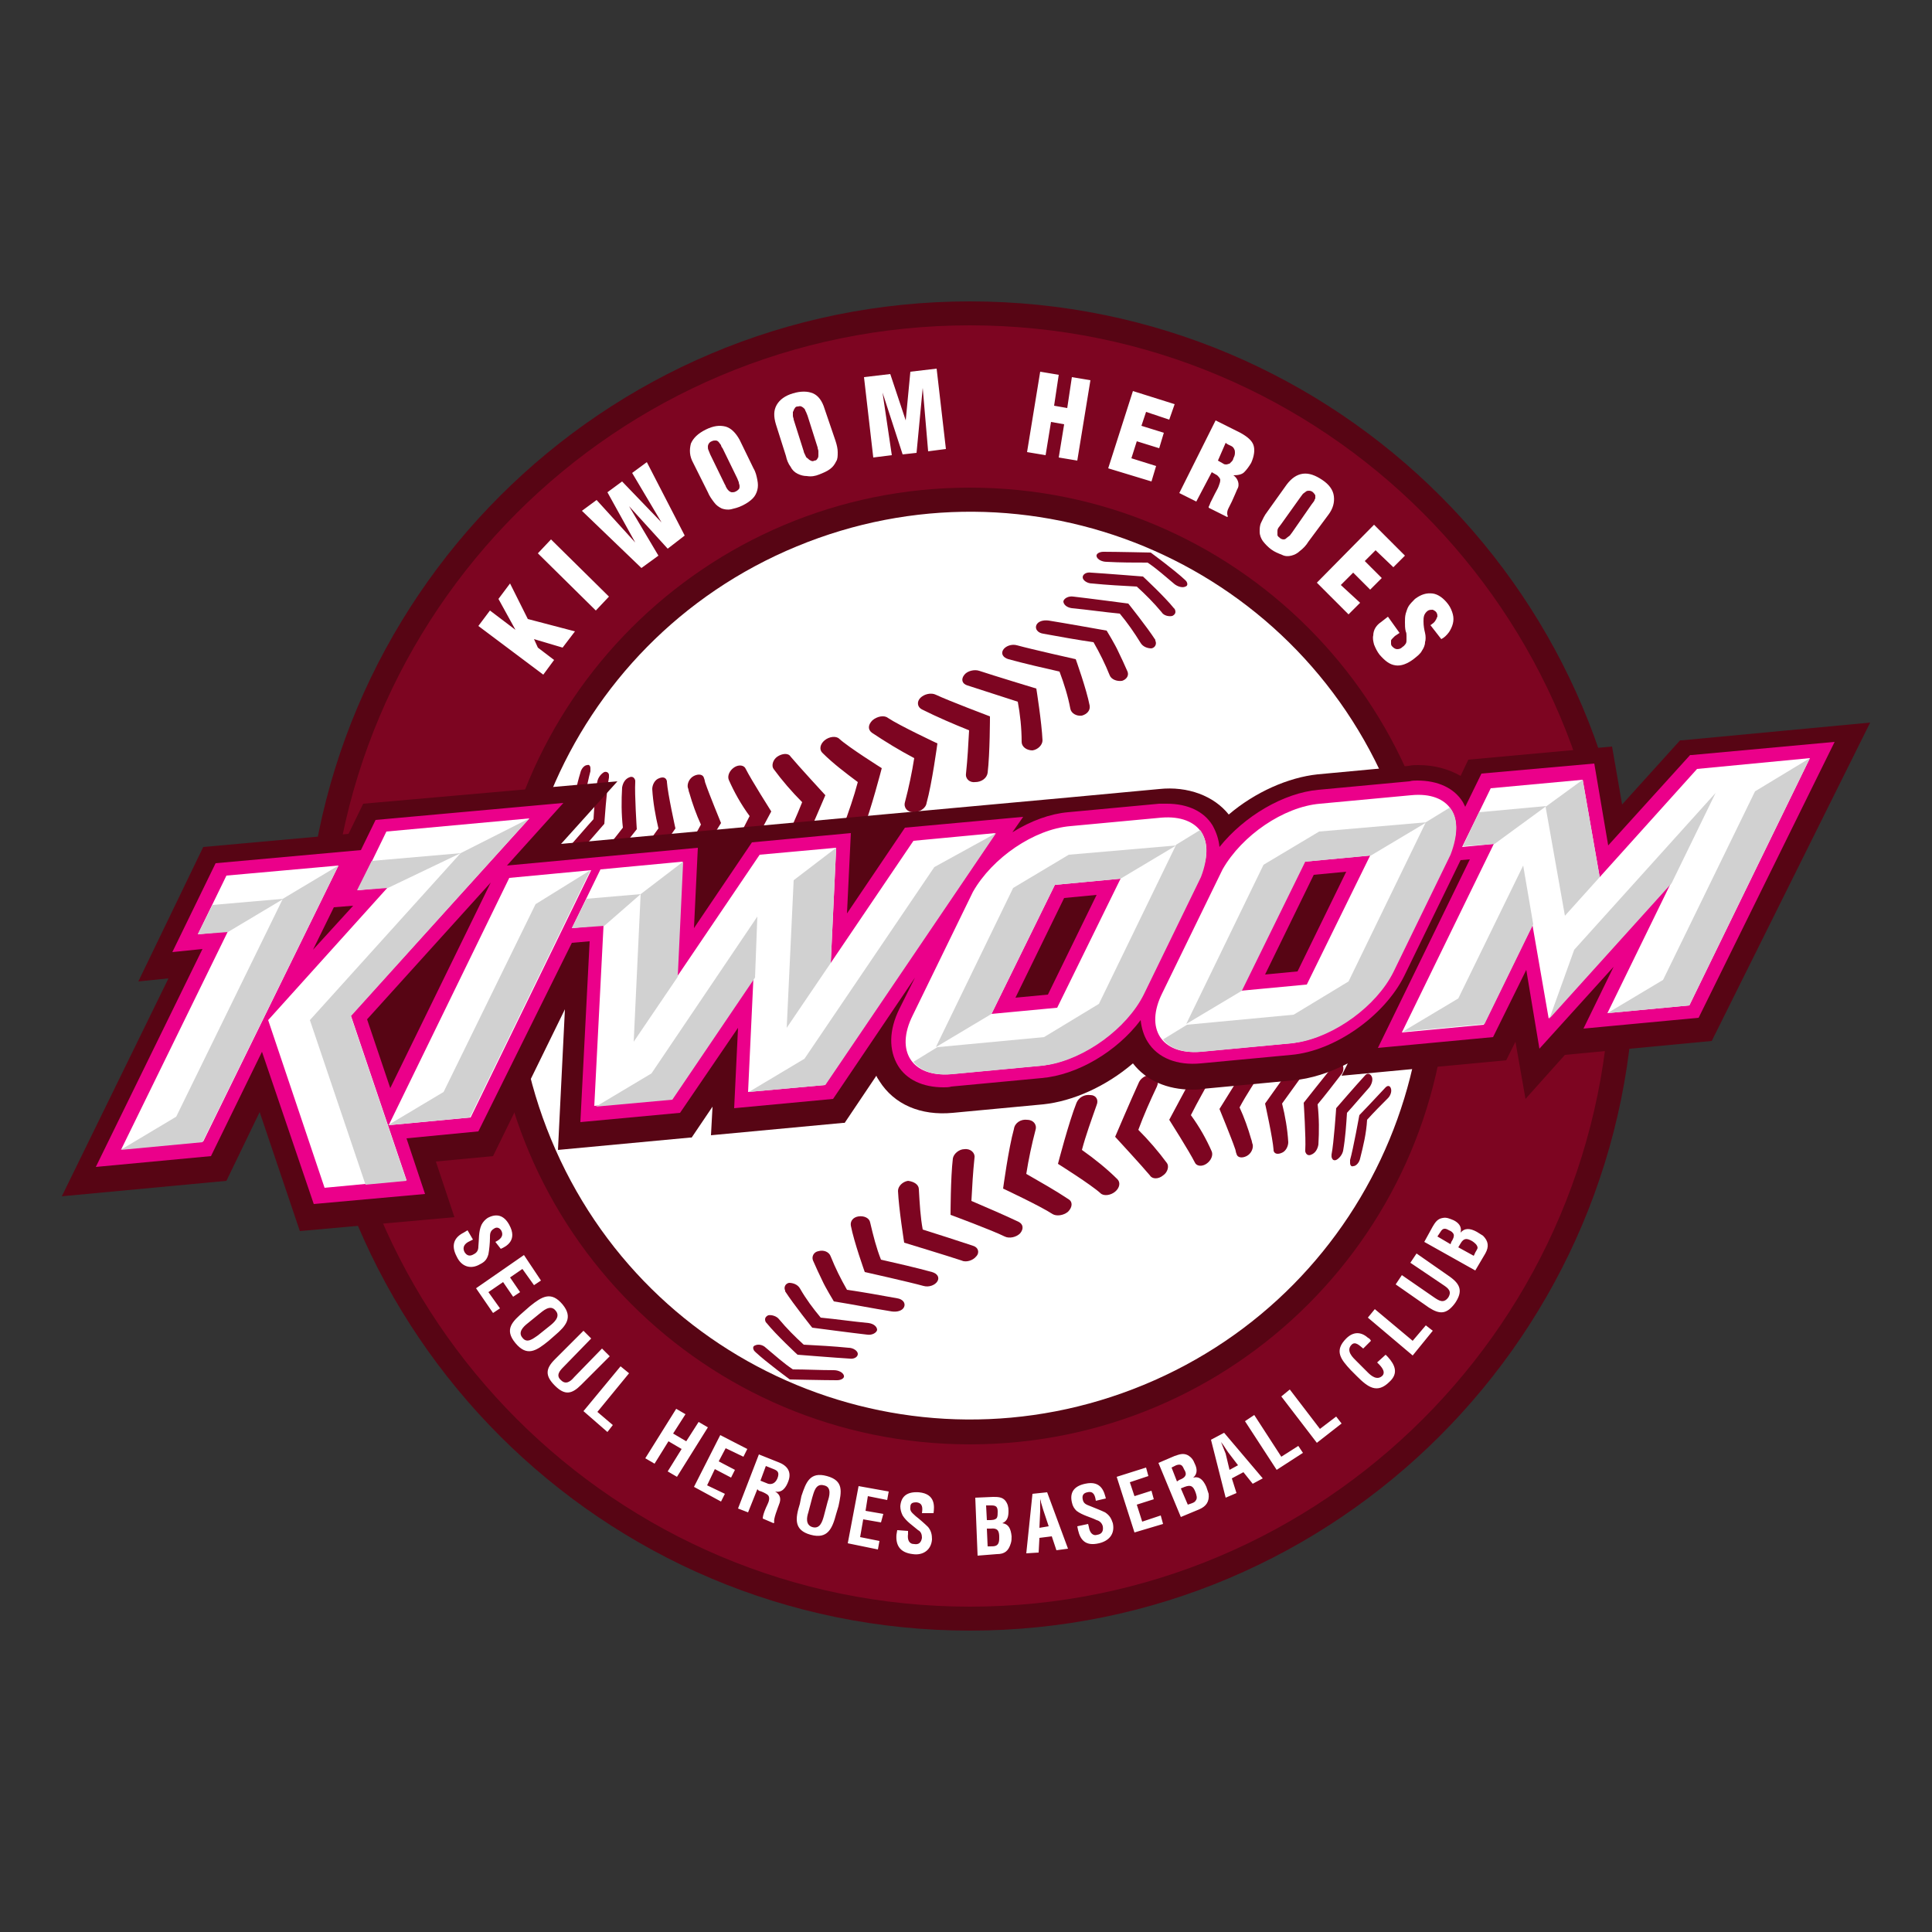 <?xml version="1.0" encoding="utf-8"?>
<!-- Generator: Adobe Illustrator 25.1.0, SVG Export Plug-In . SVG Version: 6.00 Build 0)  -->
<svg version="1.1" xmlns="http://www.w3.org/2000/svg" xmlns:xlink="http://www.w3.org/1999/xlink" x="0px" y="0px"
	 viewBox="0 0 250 250" style="enable-background:new 0 0 250 250;" xml:space="preserve">
<rect x="0" y="0" width="250" height="250" fill="#333333" stroke="none"/>
<style type="text/css">
	.st0{fill:none;}
	.st1{fill:#570514;}
	.st2{fill:#7D0521;}
	.st3{fill:#FFFFFF;}
	.st4{fill:#EB008A;}
	.st5{fill:#D1D1D1;}
</style>
<g id="Layer_1">
	<rect x="8" y="8" class="st0" width="234" height="234"/>
	<g>
		<path class="st1" d="M125.5,39c-47.5,0-86,38.5-86,86c0,47.5,38.5,86,86,86c47.5,0,86-38.5,86-86C211.6,77.5,173.1,39,125.5,39"/>
		<path class="st2" d="M125.5,207.9c-45.8,0-82.9-37.1-82.9-82.9c0-45.8,37.1-82.9,82.9-82.9c45.8,0,82.9,37.1,82.9,82.9
			C208.4,170.8,171.3,207.9,125.5,207.9"/>
		<path class="st3" d="M70.3,87.3L61.9,81l1.5-2l3.3,2.5l0,0l-2.2-4l1.5-2l2.3,4.6l6.1,1.6l-1.6,2.1l-3.7-1.1l0.5,1.1l2.1,1.6
			L70.3,87.3z M77.1,79l-7.5-7.4l1.7-1.8l7.5,7.4L77.1,79z M85.6,67.6L85.6,67.6l-3.8-6.4l1.9-1.4l4.9,9.5l-2.2,1.7l-5-5.5l0,0
			l3.8,6.4l-2.2,1.6l-7.7-7.4l1.9-1.4l5,5.5v0l-3.6-6.5l1.9-1.4L85.6,67.6z M93.5,58c-0.1-0.1-0.2-0.3-0.2-0.4
			c-0.1-0.1-0.2-0.3-0.3-0.4c-0.1-0.1-0.2-0.2-0.4-0.2c-0.2,0-0.3,0-0.5,0.1c-0.3,0.1-0.5,0.4-0.5,0.7c0,0.2,0,0.3,0.1,0.5
			c0.1,0.2,0.1,0.3,0.2,0.5l1.9,3.9c0.1,0.1,0.1,0.3,0.2,0.4c0.1,0.2,0.2,0.3,0.3,0.4c0.1,0.1,0.3,0.2,0.4,0.2c0.2,0,0.3,0,0.5-0.1
			c0.2-0.1,0.3-0.2,0.4-0.3c0.1-0.1,0.1-0.3,0.1-0.4c0-0.2-0.1-0.3-0.1-0.5c-0.1-0.2-0.1-0.3-0.2-0.5L93.5,58z M97.5,60.6
			c0.3,0.5,0.4,1,0.5,1.5c0.1,0.5,0.1,0.9,0,1.3c-0.1,0.4-0.3,0.8-0.6,1.1c-0.3,0.3-0.7,0.6-1.3,0.9s-1.1,0.4-1.5,0.5
			c-0.5,0.1-0.9,0-1.2-0.1c-0.4-0.2-0.7-0.4-1-0.8c-0.3-0.4-0.6-0.8-0.8-1.3l-1.9-3.8c-0.5-0.9-0.5-1.7-0.3-2.5
			c0.3-0.7,0.9-1.3,1.9-1.8c1-0.5,1.8-0.6,2.6-0.4c0.7,0.2,1.3,0.8,1.8,1.7L97.5,60.6z M104.5,53.8c-0.1-0.2-0.1-0.3-0.2-0.5
			c-0.1-0.1-0.1-0.3-0.2-0.4c-0.1-0.1-0.2-0.2-0.4-0.3c-0.2-0.1-0.3,0-0.5,0c-0.2,0-0.3,0.1-0.4,0.3c-0.1,0.1-0.1,0.3-0.2,0.4
			c0,0.2,0,0.3,0,0.5c0,0.2,0.1,0.3,0.1,0.5l1.3,4.1c0,0.1,0.1,0.3,0.2,0.5c0.1,0.2,0.1,0.3,0.3,0.4c0.1,0.1,0.2,0.2,0.4,0.3
			c0.2,0.1,0.3,0.1,0.5,0c0.2,0,0.3-0.1,0.4-0.3c0.1-0.1,0.1-0.3,0.1-0.4c0-0.2,0-0.3,0-0.5c0-0.2-0.1-0.3-0.1-0.5L104.5,53.8z
			 M108.1,57c0.2,0.6,0.3,1.1,0.3,1.5c0,0.5,0,0.9-0.2,1.2c-0.2,0.4-0.4,0.7-0.8,1c-0.4,0.3-0.9,0.5-1.4,0.7c-0.5,0.2-1,0.3-1.6,0.2
			c-0.4,0-0.8-0.1-1.2-0.3c-0.4-0.2-0.7-0.5-0.9-0.9c-0.3-0.4-0.5-0.9-0.6-1.4l-1.3-4.1c-0.3-1-0.3-1.8,0.1-2.5
			c0.4-0.7,1.1-1.2,2.1-1.5c1-0.3,1.9-0.3,2.6,0c0.7,0.3,1.2,1,1.5,2L108.1,57z M113,59.2l-1.2-10.4l3.4-0.4l2,6l0,0l0.6-6.3
			l3.4-0.4l1.2,10.4l-2.3,0.3l-0.7-8.2l0,0l-0.8,8.4l-1.8,0.2l-2.6-8h0l1.2,8.1L113,59.2z M132.9,58.5l1.7-10.4l2.4,0.4l-0.6,4
			l1.7,0.3l0.6-4l2.4,0.4l-1.7,10.4l-2.4-0.4l0.7-4.3l-1.7-0.3l-0.7,4.3L132.9,58.5z M143.4,60.6l3.2-10l5.4,1.7l-0.7,2l-3-1
			l-0.6,1.8l2.9,0.9l-0.6,2l-2.9-0.9l-0.7,2.2l3.2,1l-0.6,2L143.4,60.6z M157.6,59.6l0.7,0.4c0.1,0.1,0.3,0.1,0.4,0.1
			c0.1,0,0.3-0.1,0.4-0.1c0.1-0.1,0.2-0.2,0.3-0.3c0.1-0.1,0.2-0.3,0.2-0.4c0.1-0.2,0.2-0.4,0.2-0.7c0-0.2,0-0.3-0.1-0.5
			c-0.1-0.2-0.2-0.3-0.4-0.4c-0.2-0.1-0.5-0.2-0.7-0.4L157.6,59.6z M154.8,64.9l-2.2-1.1l4.7-9.4l3.2,1.6c0.9,0.5,1.5,1,1.7,1.6
			c0.2,0.6,0.1,1.4-0.3,2.3c-0.3,0.5-0.6,0.9-0.9,1.2c-0.3,0.3-0.8,0.4-1.4,0.4l0,0c0.3,0.2,0.5,0.5,0.6,0.8c0.1,0.3,0.1,0.7-0.1,1
			l-0.3,0.7l-0.4,0.9l-0.4,0.8c-0.1,0.2-0.2,0.4-0.2,0.7c0,0.1,0,0.3,0.1,0.4l-0.1,0.1l-2.4-1.2c0-0.1,0-0.2,0.1-0.3
			c0-0.1,0.1-0.2,0.1-0.3c0.2-0.4,0.4-0.8,0.6-1.2c0.2-0.4,0.4-0.7,0.5-1c0.1-0.3,0.2-0.5,0.2-0.8c0-0.2-0.2-0.4-0.4-0.6l-0.7-0.4
			L154.8,64.9z M169.7,65.3c0.1-0.1,0.2-0.3,0.3-0.4c0.1-0.1,0.1-0.3,0.2-0.4c0-0.1,0-0.3,0-0.4c-0.1-0.2-0.2-0.3-0.3-0.4
			c-0.1-0.1-0.3-0.2-0.5-0.2c-0.1,0-0.3,0-0.4,0.1c-0.1,0.1-0.3,0.2-0.4,0.3c-0.1,0.1-0.2,0.3-0.3,0.4l-2.5,3.5
			c-0.1,0.1-0.2,0.3-0.3,0.4c-0.1,0.1-0.2,0.3-0.2,0.5c0,0.2,0,0.3,0,0.5c0,0.2,0.2,0.3,0.3,0.4c0.1,0.1,0.3,0.2,0.5,0.2
			c0.2,0,0.3-0.1,0.4-0.2c0.1-0.1,0.3-0.2,0.4-0.3c0.1-0.1,0.2-0.3,0.3-0.4L169.7,65.3z M169.3,70.1c-0.3,0.5-0.7,0.9-1.1,1.2
			c-0.3,0.3-0.7,0.5-1.1,0.6c-0.4,0.1-0.8,0.1-1.2-0.1c-0.5-0.2-1-0.4-1.4-0.7c-0.4-0.3-0.8-0.7-1.1-1.1c-0.2-0.3-0.4-0.7-0.4-1.2
			c0-0.4,0-0.8,0.2-1.2c0.2-0.4,0.4-0.9,0.8-1.4l2.5-3.5c0.6-0.8,1.3-1.3,2.1-1.4c0.8-0.1,1.6,0.2,2.5,0.8c0.9,0.6,1.4,1.3,1.5,2.1
			c0.1,0.8-0.1,1.6-0.7,2.4L169.3,70.1z M170.4,75.4l7.4-7.5l4,4l-1.5,1.5l-2.3-2.2l-1.4,1.4l2.2,2.2l-1.5,1.5l-2.2-2.2l-1.6,1.6
			L176,78l-1.5,1.5L170.4,75.4z M181.1,81.9l-0.6,0.4c-0.1,0.1-0.2,0.2-0.3,0.3c-0.1,0.1-0.2,0.2-0.2,0.3c0,0.1,0,0.3,0,0.4
			c0,0.2,0.1,0.3,0.2,0.4c0.2,0.2,0.4,0.3,0.6,0.3c0.3,0,0.5-0.1,0.7-0.3c0.2-0.1,0.3-0.3,0.4-0.4c0.1-0.2,0.1-0.3,0.1-0.5
			c0-0.2,0-0.4,0-0.5c0-0.2,0-0.4-0.1-0.6c-0.1-0.4-0.1-0.8-0.1-1.2c0-0.4,0-0.7,0.1-1.1c0.1-0.3,0.2-0.7,0.4-1
			c0.2-0.3,0.5-0.6,0.8-0.9c0.8-0.6,1.5-0.8,2.3-0.7c0.7,0.1,1.4,0.6,2,1.4c0.3,0.4,0.5,0.9,0.6,1.3s0.1,0.8,0,1.2
			c-0.1,0.4-0.3,0.8-0.5,1.1c-0.3,0.4-0.6,0.7-1,0.9l-1.4-1.8l0.4-0.3c0.1-0.1,0.2-0.2,0.3-0.4c0.1-0.1,0.1-0.3,0.2-0.4
			c0-0.2,0-0.3-0.1-0.5c-0.1-0.2-0.3-0.3-0.5-0.4c-0.2,0-0.4,0-0.6,0.1c-0.3,0.2-0.4,0.4-0.5,0.6c-0.1,0.3-0.1,0.5-0.1,0.8
			c0,0.6,0.1,1.1,0.2,1.5c0.1,0.4,0.1,0.9,0,1.2c0,0.4-0.2,0.8-0.4,1.1c-0.2,0.4-0.6,0.7-1.1,1.1c-0.8,0.6-1.6,0.9-2.3,0.8
			c-0.8-0.1-1.4-0.6-2.1-1.4c-0.3-0.4-0.5-0.8-0.7-1.3c-0.1-0.4-0.2-0.8-0.1-1.2c0-0.3,0.1-0.7,0.3-1c0.2-0.3,0.4-0.5,0.7-0.7
			l0.9-0.7L181.1,81.9z M64.1,160.7c0.6-0.3,1.1-0.7,0.8-1.4c-0.2-0.4-0.6-0.6-1-0.3c-0.5,0.3-0.5,0.7-0.5,1.2
			c0,0.6-0.1,1.6-0.2,2.1c-0.2,0.7-0.5,1-1.1,1.3c-1.2,0.7-2.4,0.3-3-1c-0.8-1.5-0.3-2.5,0.9-3.1l0.5-0.3l0.7,1.2l-0.4,0.2
			c-0.7,0.3-1,0.8-0.7,1.4c0.3,0.5,0.7,0.6,1.2,0.3c0.4-0.2,0.6-0.5,0.6-1c0.1-0.9,0-1.9,0.4-2.8c0.2-0.4,0.5-0.7,0.8-0.9
			c1.1-0.6,2.1-0.4,2.8,0.9c1.1,2-0.4,2.8-1.1,3.1L64.1,160.7z M61.6,166.7l6.2-4.3l2.2,3.3l-0.9,0.6l-1.5-2.1l-1.6,1.1l1.3,1.9
			l-0.9,0.6l-1.3-1.9l-1.9,1.3l1.5,2.1l-0.9,0.6L61.6,166.7z M68.2,171.3c-0.5,0.4-1.2,1.1-0.6,1.8c0.6,0.8,1.4,0.1,2-0.3l1.5-1.2
			c0.5-0.4,1.5-1.2,0.8-2c-0.7-0.9-1.7,0.1-2.1,0.4L68.2,171.3z M68.6,169c1.5-1.2,2.7-2,4.2-0.2c1.4,1.7,0.4,2.8-1,4l-0.8,0.7
			c-1.6,1.3-2.8,2.1-4.3,0.3c-1.5-1.8-0.4-2.8,1.1-4.1L68.6,169z M77.9,174.5l1,1l-3.7,3.7c-1.2,1.2-2.1,1.4-3.4,0.1
			c-1.3-1.3-1.2-2.2,0-3.4l3.7-3.7l1,1l-3.6,3.7c-0.5,0.5-1,1.1-0.3,1.7c0.6,0.6,1.2,0.2,1.7-0.4L77.9,174.5z M75.5,182.6l4.8-5.8
			l1.1,0.9l-4.1,5l2,1.7l-0.7,0.9L75.5,182.6z M83.5,188.7l4-6.4l1.2,0.7l-1.6,2.5l1.7,1l1.6-2.5l1.2,0.7l-4,6.4l-1.2-0.7l1.8-2.9
			l-1.7-1l-1.8,2.9L83.5,188.7z M89.8,192.4l3.4-6.7l3.5,1.8l-0.5,1l-2.3-1.1l-0.9,1.7l2.1,1.1l-0.5,1l-2.1-1.1l-1,2.1l2.3,1.1
			l-0.5,1L89.8,192.4z M98.4,191.6l1,0.4c0.4,0.1,0.9,0,1.2-0.7c0.3-0.8,0-1-0.5-1.2l-1-0.4L98.4,191.6z M98,192.7l-1.2,3l-1.3-0.5
			l2.7-7l2.5,1c1.1,0.4,1.8,1.2,1.3,2.5c-0.3,0.8-0.8,1.5-1.7,1.3l0,0c0.7,0.4,0.8,1,0.5,1.7c-0.1,0.3-0.8,2-0.6,2.3l-0.1,0.1
			l-1.4-0.6c0-0.5,0.4-1.4,0.6-1.8c0.2-0.4,0.4-1,0-1.3c-0.3-0.2-0.7-0.4-1.1-0.5L98,192.7z M104.6,195.7c-0.2,0.6-0.4,1.6,0.5,1.9
			c1,0.3,1.3-0.7,1.5-1.4l0.5-1.9c0.2-0.6,0.6-1.9-0.5-2.1c-1.1-0.3-1.3,1-1.5,1.6L104.6,195.7z M103.7,193.6
			c0.6-1.8,1.1-3.2,3.3-2.6c2.2,0.6,1.9,2,1.5,3.9l-0.3,1c-0.5,1.9-1.1,3.3-3.3,2.7c-2.2-0.6-2-2.1-1.4-4L103.7,193.6z M109.7,199.7
			l1.4-7.4l3.9,0.7l-0.2,1.1l-2.5-0.5l-0.3,1.9l2.3,0.4L114,197l-2.3-0.4l-0.4,2.3l2.5,0.5l-0.2,1.1L109.7,199.7z M119.3,195.8
			c0.1-0.7,0.1-1.3-0.7-1.4c-0.5,0-0.8,0.1-0.8,0.6c-0.1,0.6,0.3,0.8,0.7,1.2c0.4,0.3,1.2,1,1.6,1.4c0.4,0.5,0.5,1,0.5,1.6
			c-0.1,1.4-1.2,2.1-2.5,1.9c-1.7-0.2-2.2-1.2-2.1-2.5l0.1-0.6l1.4,0.1l0,0.4c-0.1,0.7,0.1,1.3,0.8,1.3c0.6,0.1,0.9-0.2,1-0.8
			c0-0.4-0.1-0.8-0.5-1c-0.7-0.6-1.5-1.1-2-1.9c-0.2-0.4-0.3-0.8-0.3-1.2c0.1-1.3,0.9-1.9,2.4-1.8c2.2,0.2,2,1.9,1.9,2.7
			L119.3,195.8z M128.1,200.1c0.3,0,0.6,0,0.8-0.1c0.4-0.2,0.4-0.7,0.4-1.1c0-0.8-0.2-1.2-1.1-1.1l-0.5,0l0.1,2.3L128.1,200.1z
			 M128,196.7c0.3,0,0.8,0,1-0.3c0.1-0.2,0.1-0.5,0.1-0.8c0-0.6-0.2-0.8-0.8-0.8l-0.7,0l0.1,1.9L128,196.7z M126.5,201.3l-0.3-7.5
			l2.3-0.1c0.6,0,1.2,0,1.6,0.5c0.3,0.4,0.4,0.8,0.4,1.3c0,0.7-0.1,1.3-0.8,1.6v0c0.8,0.1,1.1,0.7,1.2,1.7c0,0.3,0,0.6-0.1,0.9
			c-0.3,1-0.8,1.4-1.8,1.4L126.5,201.3z M134.5,197.7l1.2-0.2l-0.7-2.1c-0.1-0.3-0.2-0.7-0.3-1c0-0.2-0.1-0.3-0.1-0.5l0,0
			c0,0.2,0,0.3,0,0.5c0,0.4,0,0.7,0,1.1L134.5,197.7z M132.8,201l0.8-7.7l1.9-0.2l2.7,7.3l-1.5,0.2l-0.6-1.8l-1.6,0.2l-0.1,1.9
			L132.8,201z M141.8,194.2c-0.1-0.7-0.3-1.3-1.1-1.1c-0.5,0.1-0.7,0.4-0.6,0.9c0.1,0.6,0.5,0.7,1,0.9c0.5,0.2,1.5,0.6,1.9,0.8
			c0.6,0.4,0.8,0.8,1,1.4c0.3,1.4-0.5,2.3-1.8,2.6c-1.7,0.4-2.4-0.4-2.7-1.7l-0.1-0.5l1.4-0.3l0.1,0.4c0.1,0.7,0.5,1.2,1.1,1
			c0.6-0.1,0.8-0.5,0.7-1.1c-0.1-0.4-0.4-0.7-0.8-0.8c-0.8-0.4-1.8-0.6-2.6-1.2c-0.3-0.3-0.5-0.6-0.6-1.1c-0.3-1.3,0.3-2.1,1.7-2.4
			c2.2-0.5,2.5,1.2,2.7,1.9L141.8,194.2z M146.8,198.3l-2.3-7.2l3.8-1.2l0.3,1.1l-2.4,0.8l0.6,1.8l2.2-0.7l0.3,1.1l-2.2,0.7l0.7,2.2
			l2.4-0.8l0.3,1.1L146.8,198.3z M154,194.6c0.3-0.1,0.6-0.2,0.7-0.4c0.3-0.3,0.1-0.8,0-1.1c-0.3-0.8-0.6-1-1.4-0.7l-0.5,0.2
			l0.9,2.1L154,194.6z M152.6,191.5c0.3-0.1,0.7-0.3,0.8-0.6c0.1-0.2,0-0.5-0.2-0.8c-0.2-0.5-0.4-0.7-1-0.5l-0.6,0.3l0.7,1.8
			L152.6,191.5z M152.8,196.3l-2.9-7l2.1-0.9c0.6-0.2,1.1-0.4,1.7-0.1c0.5,0.3,0.7,0.6,0.9,1.1c0.3,0.6,0.4,1.3-0.2,1.8l0,0
			c0.8-0.2,1.3,0.3,1.7,1.2c0.1,0.3,0.2,0.6,0.3,0.9c0.1,1-0.3,1.6-1.2,2L152.8,196.3z M159.1,190.2l1.1-0.6l-1.3-1.7
			c-0.2-0.3-0.4-0.6-0.6-0.9c-0.1-0.1-0.2-0.3-0.3-0.4l0,0c0.1,0.2,0.1,0.3,0.2,0.5c0.1,0.3,0.3,0.7,0.4,1L159.1,190.2z
			 M158.6,193.8l-1.9-7.5l1.7-0.9l5,5.9l-1.3,0.7l-1.2-1.5l-1.5,0.8l0.6,1.9L158.6,193.8z M165.2,190.2l-4.1-6.3l1.2-0.8l3.5,5.4
			l2.2-1.4l0.6,0.9L165.2,190.2z M170.4,186.7l-4.6-6l1.1-0.9l3.9,5.1l2.1-1.6l0.7,0.9L170.4,186.7z M179.3,175.3
			c0.1,0.1,0.2,0.2,0.3,0.3c0.9,1,1.4,2.1,0.2,3.2c-1.6,1.6-2.8,0.7-4.2-0.7l-0.8-0.8c-1.3-1.4-2.2-2.5-0.6-4.1
			c0.9-0.9,1.9-0.9,2.8-0.1c0.2,0.1,0.3,0.2,0.4,0.4l-1,1c-0.4-0.3-1-1-1.5-0.5c-0.8,0.8,0.2,1.7,0.6,2.1l1.5,1.5
			c0.4,0.4,1.2,1.1,1.9,0.4c0.5-0.6-0.4-1.4-0.7-1.7L179.3,175.3z M182.8,175.4l-5.8-4.9l0.9-1.1l4.9,4.1l1.7-2l0.9,0.7L182.8,175.4
			z M182.5,163.4l0.8-1.2l4.3,3c1.4,1,1.7,1.9,0.7,3.4c-1.1,1.5-2,1.5-3.4,0.6l-4.3-3l0.8-1.2l4.2,2.9c0.6,0.4,1.2,0.8,1.8,0
			c0.5-0.8,0-1.2-0.6-1.6L182.5,163.4z M190.8,162.3c0.1-0.3,0.3-0.5,0.4-0.8c0-0.4-0.4-0.7-0.7-0.9c-0.7-0.4-1.1-0.4-1.5,0.3
			l-0.3,0.5l2,1.1L190.8,162.3z M187.8,160.7c0.2-0.3,0.4-0.7,0.3-1c-0.1-0.2-0.3-0.4-0.6-0.5c-0.5-0.3-0.8-0.3-1.1,0.2L186,160
			l1.7,1L187.8,160.7z M190.9,164.4l-6.6-3.7l1.1-2c0.3-0.5,0.6-1,1.3-1.1c0.5-0.1,0.9,0.1,1.4,0.3c0.6,0.3,1.1,0.8,0.9,1.6l0,0
			c0.5-0.6,1.2-0.6,2.1-0.1c0.3,0.2,0.5,0.3,0.8,0.5c0.7,0.7,0.8,1.4,0.3,2.3L190.9,164.4z"/>
		<path class="st1" d="M125.5,186.9c-34.2,0-61.9-27.7-61.9-61.9s27.7-61.9,61.9-61.9s61.9,27.7,61.9,61.9
			C187.4,159.2,159.7,186.9,125.5,186.9"/>
		<path class="st3" d="M148,179.2c-30,12.4-64.3-1.8-76.7-31.8c-12.4-29.9,1.8-64.3,31.8-76.7c30-12.4,64.3,1.8,76.7,31.8
			C192.2,132.5,178,166.8,148,179.2"/>
		<path class="st2" d="M75.1,100c0.1-0.5,0.5-1,0.9-1c0.2-0.1,0.4,0.1,0.4,0.4c0,0.1,0,0.3,0,0.4c-0.4,1.4-1.2,5.8-1.2,5.8
			s-2.3,2.4-3.4,3.6c-0.3,0.3-0.6,0.2-0.7-0.2c-0.1-0.5,0.1-0.9,0.4-1.3c0.9-0.9,1.8-1.8,2.7-2.8C74.3,103.2,74.6,101.6,75.1,100
			 M77.3,101.1c0.1-0.5,0.5-1,0.9-1.2c0.3-0.1,0.6,0.1,0.6,0.4c0,0.1,0,0.2,0,0.3c-0.3,1.5-0.6,6-0.6,6s-2.5,2.9-3.7,4.2
			c-0.3,0.3-0.7,0.3-0.9-0.1c-0.2-0.4,0-1,0.3-1.4c0.9-1,1.9-2.2,2.9-3.3C76.9,104.4,77,102.8,77.3,101.1 M80.5,101.9
			c0.1-0.6,0.4-1.1,0.9-1.3c0.4-0.2,0.7,0,0.8,0.4c0,0.1,0,0.1,0,0.2c-0.1,1.5,0.2,6.1,0.2,6.1s-2.6,3.3-3.9,4.9
			c-0.3,0.4-0.8,0.5-1.1,0.1c-0.2-0.4-0.2-1,0.2-1.4c1-1.3,2-2.5,3-3.8C80.4,105.3,80.4,103.6,80.5,101.9 M84.4,102.1
			c0-0.5,0.3-1.2,0.9-1.4c0.5-0.2,0.9-0.1,1,0.4l0,0.1c0.1,1.5,1.1,6,1.1,6s-2.6,3.8-4,5.6c-0.3,0.5-0.9,0.6-1.3,0.2
			c-0.3-0.3-0.3-1,0-1.5c1-1.4,2.1-2.9,3.1-4.3C84.8,105.5,84.5,103.8,84.4,102.1 M89.2,102.6c-0.1-0.2-0.1-0.5-0.2-0.7
			c-0.1-0.5,0.2-1.2,0.8-1.5c0.6-0.3,1.2-0.2,1.3,0.3c0.1,0.2,0.1,0.5,0.2,0.7c0.4,1.2,2,5.1,2,5.1s-2.6,4.2-3.9,6.2
			c-0.4,0.5-1,0.7-1.5,0.4c-0.4-0.3-0.5-1-0.2-1.5c1-1.6,2.1-3.2,3-4.9C90.1,105.4,89.6,104,89.2,102.6 M97,105.6
			c-1.1-1.5-2-3.1-2.7-4.7c-0.2-0.5,0.1-1.2,0.7-1.6c0.6-0.4,1.3-0.3,1.5,0.2c0.7,1.4,3.3,5.5,3.3,5.5s-2.4,4.5-3.6,6.7
			c-0.3,0.6-1.1,0.9-1.6,0.6c-0.6-0.2-0.7-0.9-0.4-1.5C95.1,109.2,96.1,107.4,97,105.6 M103.8,103.8c-1.3-1.3-2.6-2.8-3.7-4.3
			c-0.3-0.4-0.1-1.2,0.5-1.6c0.6-0.4,1.4-0.5,1.7,0c1,1.2,4.5,5,4.5,5s-2,4.7-3.1,7.1c-0.3,0.6-1.1,1-1.7,0.9
			c-0.7-0.2-0.9-0.8-0.6-1.5C102.2,107.5,103.1,105.6,103.8,103.8 M109.1,107c0.7-1.9,1.4-3.9,1.9-5.8c-1.6-1.2-3.2-2.4-4.6-3.8
			c-0.4-0.4-0.3-1.1,0.3-1.6c0.6-0.5,1.5-0.6,1.9-0.2c1.2,1.1,5.5,3.8,5.5,3.8s-1.4,5.4-2.4,7.9c-0.3,0.7-1,1.1-1.8,1
			C109.3,108.2,108.9,107.6,109.1,107 M118.2,105.1c-0.8,0-1.3-0.6-1.1-1.3c0.5-1.9,0.9-3.8,1.2-5.7c-1.9-1-3.7-2.1-5.5-3.3
			c-0.5-0.4-0.5-1,0.1-1.6c0.6-0.5,1.5-0.7,2-0.3c1.5,1,6.4,3.3,6.4,3.3s-0.7,5.2-1.4,7.7C119.8,104.6,119,105.1,118.2,105.1
			 M125,100.1c0.2-1.9,0.3-3.7,0.4-5.6c-2-0.8-4.1-1.7-6.1-2.7c-0.6-0.3-0.7-1-0.2-1.5c0.5-0.5,1.4-0.7,2-0.4c1.7,0.8,7,2.8,7,2.8
			s0,4.8-0.3,7.3c-0.1,0.7-0.8,1.2-1.6,1.2C125.5,101.3,124.9,100.8,125,100.1 M132.2,96c0-1.8-0.2-3.6-0.5-5.2
			c-2.2-0.7-4.3-1.4-6.5-2.1c-0.7-0.2-0.9-0.8-0.4-1.4c0.4-0.5,1.3-0.7,1.9-0.5c1.8,0.6,7.4,2.3,7.4,2.3s0.7,4.4,0.8,6.7
			c0,0.6-0.6,1.2-1.3,1.3C132.8,97.1,132.2,96.6,132.2,96 M138.5,91.7c-0.3-1.6-0.8-3.2-1.4-4.8c-2.2-0.5-4.4-1-6.6-1.6
			c-0.7-0.2-1-0.7-0.7-1.2c0.3-0.5,1.1-0.8,1.8-0.6c1.8,0.5,7.6,1.8,7.6,1.8s1.4,3.9,1.8,6c0.1,0.6-0.3,1.1-1,1.3
			C139.3,92.7,138.6,92.3,138.5,91.7 M143.6,87.4c-0.6-1.5-1.3-2.9-2.1-4.3c-2.1-0.3-4.3-0.7-6.5-1.1c-0.7-0.1-1.1-0.6-0.9-1.1
			c0.2-0.5,0.9-0.7,1.6-0.6c1.9,0.3,7.5,1.3,7.5,1.3s1.1,1.8,1.5,2.7c0.4,0.8,0.8,1.7,1.2,2.6c0.2,0.5-0.1,1-0.7,1.2
			C144.5,88.2,143.8,87.9,143.6,87.4 M147.6,83.2c-0.8-1.3-1.7-2.6-2.7-3.8c-2.1-0.2-4.1-0.5-6.2-0.7c-0.7-0.1-1.1-0.5-1.1-0.9
			c0.1-0.4,0.7-0.7,1.3-0.6c1.8,0.2,7.1,0.9,7.1,0.9s2.4,3,3.5,4.7c0,0,0,0,0,0.1c0.2,0.4,0,0.9-0.5,1
			C148.5,83.9,147.9,83.7,147.6,83.2 M150.3,79.2c-1-1.2-2.1-2.3-3.2-3.3c-1.9-0.1-3.8-0.2-5.8-0.4c-0.6,0-1.2-0.4-1.2-0.8
			c0-0.4,0.5-0.7,1.1-0.6c1.7,0.1,6.7,0.5,6.7,0.5s2.8,2.6,4,4.1c0,0,0.1,0.1,0.1,0.1c0.2,0.4,0.1,0.7-0.3,0.9
			C151.3,79.8,150.6,79.7,150.3,79.2 M152,75.6c-1.2-1-2.3-2-3.5-2.8c-1.7,0-3.5,0-5.3-0.1c-0.6,0-1.2-0.3-1.3-0.7
			c-0.1-0.3,0.3-0.6,0.9-0.6c1.6,0,6.1,0.1,6.1,0.1s3,2.2,4.4,3.5c0.1,0.1,0.1,0.1,0.2,0.2c0.2,0.3,0.2,0.6-0.1,0.7
			C153,76.1,152.4,75.9,152,75.6 M176,149.9c-0.1,0.5-0.5,1-0.9,1c-0.2,0.1-0.4-0.1-0.4-0.4c0-0.1,0-0.3,0-0.4
			c0.4-1.4,1.2-5.8,1.2-5.8s2.3-2.4,3.4-3.6c0.3-0.3,0.6-0.2,0.7,0.2c0.1,0.4-0.1,0.9-0.4,1.2c-0.9,0.9-1.8,1.8-2.7,2.8
			C176.8,146.7,176.4,148.3,176,149.9 M173.8,148.9c-0.1,0.5-0.5,1-0.9,1.2c-0.3,0.1-0.5,0-0.6-0.4c0-0.1,0-0.2,0-0.3
			c0.3-1.5,0.6-6,0.6-6s2.5-2.9,3.7-4.2c0.3-0.4,0.7-0.3,0.9,0.1c0.2,0.4,0,1-0.3,1.4c-0.9,1-1.9,2.2-2.9,3.3
			C174.2,145.5,174.1,147.2,173.8,148.9 M170.6,148.1c-0.1,0.6-0.4,1.1-0.9,1.3c-0.4,0.2-0.7,0-0.8-0.4c0-0.1,0-0.1,0-0.2
			c0.1-1.5-0.2-6.1-0.2-6.1s2.6-3.3,3.9-4.9c0.3-0.4,0.8-0.5,1.1-0.1c0.2,0.4,0.2,1-0.2,1.4c-1,1.3-2,2.6-3,3.8
			C170.7,144.7,170.7,146.4,170.6,148.1 M166.7,147.8c0,0.5-0.3,1.2-0.9,1.4c-0.5,0.2-0.9,0.1-1-0.3l0-0.1c-0.1-1.5-1.1-6-1.1-6
			s2.7-3.8,4-5.6c0.4-0.5,0.9-0.6,1.3-0.2c0.3,0.3,0.3,1,0,1.5c-1,1.4-2.1,2.9-3.1,4.3C166.3,144.4,166.6,146.1,166.7,147.8
			 M161.9,147.4c0.1,0.2,0.1,0.5,0.2,0.7c0.1,0.5-0.2,1.2-0.8,1.5c-0.6,0.3-1.2,0.2-1.3-0.3c-0.1-0.2-0.1-0.5-0.2-0.7
			c-0.4-1.2-2-5.1-2-5.1s2.6-4.2,3.9-6.2c0.4-0.5,1-0.7,1.5-0.4c0.4,0.3,0.5,1,0.2,1.5c-1,1.6-2.1,3.2-3,4.9
			C161,144.6,161.5,146,161.9,147.4 M154.1,144.3c1.1,1.5,2,3.1,2.7,4.7c0.2,0.5-0.1,1.2-0.7,1.6c-0.6,0.4-1.3,0.3-1.5-0.2
			c-0.7-1.4-3.3-5.5-3.3-5.5s2.4-4.5,3.6-6.7c0.3-0.6,1.1-0.9,1.6-0.6c0.6,0.2,0.7,0.9,0.4,1.5C156,140.8,155,142.5,154.1,144.3
			 M147.3,146.2c1.3,1.3,2.6,2.8,3.7,4.3c0.3,0.4,0.1,1.2-0.5,1.6c-0.6,0.5-1.4,0.5-1.7,0c-1-1.2-4.5-5-4.5-5s2-4.7,3.1-7.1
			c0.3-0.6,1.1-1,1.7-0.9c0.7,0.2,0.9,0.8,0.6,1.5C148.8,142.5,148,144.3,147.3,146.2 M141.9,143c-0.7,2-1.4,3.9-1.9,5.8
			c1.7,1.2,3.3,2.5,4.6,3.8c0.4,0.4,0.3,1.1-0.3,1.6c-0.6,0.5-1.5,0.6-1.9,0.2c-1.2-1.1-5.5-3.8-5.5-3.8s1.4-5.4,2.4-7.9
			c0.3-0.7,1-1.1,1.8-1C141.8,141.7,142.2,142.3,141.9,143 M132.9,144.9c0.8,0,1.3,0.6,1.1,1.3c-0.5,1.9-0.9,3.8-1.2,5.7
			c1.9,1.1,3.7,2.1,5.5,3.3c0.5,0.3,0.5,1-0.1,1.6c-0.6,0.5-1.5,0.6-2,0.3c-1.5-1-6.4-3.3-6.4-3.3s0.7-5.2,1.4-7.7
			C131.3,145.3,132.1,144.8,132.9,144.9 M126.1,149.8c-0.2,1.9-0.3,3.7-0.4,5.6c2.1,0.9,4.2,1.8,6.1,2.7c0.6,0.3,0.7,0.9,0.2,1.5
			c-0.5,0.5-1.4,0.7-2,0.4c-1.6-0.8-7-2.8-7-2.8s0-4.8,0.3-7.3c0.1-0.6,0.8-1.2,1.5-1.2C125.6,148.6,126.2,149.2,126.1,149.8
			 M118.9,153.9c0.1,1.8,0.2,3.6,0.5,5.2c2.2,0.7,4.4,1.4,6.5,2.1c0.7,0.2,0.9,0.9,0.4,1.4c-0.4,0.5-1.3,0.8-1.9,0.5
			c-1.8-0.6-7.4-2.3-7.4-2.3s-0.7-4.4-0.8-6.7c0-0.6,0.6-1.2,1.3-1.3C118.3,152.9,118.9,153.3,118.9,153.9 M112.6,158.2
			c0.4,1.7,0.8,3.3,1.4,4.8c2.2,0.5,4.4,1,6.6,1.6c0.7,0.2,1,0.7,0.7,1.2c-0.3,0.5-1.1,0.8-1.8,0.6c-1.8-0.5-7.6-1.8-7.6-1.8
			s-1.4-3.9-1.8-6c-0.1-0.6,0.3-1.1,1-1.2C111.8,157.3,112.5,157.6,112.6,158.2 M107.5,162.6c0.6,1.5,1.3,2.9,2.1,4.3
			c2.1,0.3,4.3,0.7,6.5,1.1c0.7,0.1,1.1,0.6,0.9,1.1c-0.2,0.5-0.9,0.7-1.6,0.6c-2.5-0.4-5-0.9-7.5-1.3c0,0-1.1-1.8-1.5-2.7
			c-0.4-0.8-0.8-1.7-1.2-2.6c-0.2-0.5,0.1-1.1,0.7-1.2C106.6,161.7,107.3,162,107.5,162.6 M103.5,166.7c0.8,1.4,1.7,2.6,2.7,3.8
			c2.1,0.2,4.1,0.5,6.2,0.7c0.7,0.1,1.1,0.5,1.1,0.9c-0.1,0.4-0.7,0.7-1.3,0.6c-1.8-0.2-7.1-0.9-7.1-0.9s-2.4-3-3.5-4.7
			c0,0,0,0,0-0.1c-0.2-0.4,0-0.9,0.5-1C102.6,166,103.2,166.2,103.5,166.7 M100.8,170.7c1,1.2,2.1,2.3,3.2,3.3
			c1.9,0.1,3.8,0.2,5.8,0.4c0.6,0,1.2,0.4,1.2,0.8c0,0.4-0.5,0.7-1.1,0.6c-1.7-0.1-6.7-0.5-6.7-0.5s-2.8-2.6-4-4.1
			c0,0-0.1-0.1-0.1-0.1c-0.2-0.4-0.1-0.7,0.3-0.9C99.8,170.1,100.5,170.3,100.8,170.7 M99.1,174.4c1.2,1,2.3,2,3.5,2.8
			c1.7,0,3.5,0.1,5.3,0.1c0.6,0,1.2,0.3,1.3,0.7c0.1,0.3-0.3,0.6-0.9,0.6c-1.6,0-6.1-0.1-6.1-0.1s-3-2.2-4.4-3.5
			c-0.1-0.1-0.1-0.1-0.2-0.2c-0.2-0.3-0.2-0.6,0.1-0.7C98.1,173.9,98.7,174,99.1,174.4"/>
		<path class="st1" d="M217.6,95.8l-0.2,0l-7.5,8.3l-1.3-7.5L190,98.3l-1,2.1c-1.6-0.9-3.4-1.4-5.5-1.4c-0.4,0-0.8,0-1.2,0.1
			l-11.8,1.1c-3.8,0.4-8.1,2.3-11.5,5.2c-1.9-2.4-5.3-3.7-9-3.3l-11.8,1.1v0l-65.6,6l7.3-8.1L47,104l-1.9,3.9l-18.8,1.7L17.9,127
			l3.9-0.4L8,154.8l21.3-2l4.3-8.9l5.2,15.4l20-1.8l-2.4-7.2l7.4-0.7l9.3-19l-0.9,18.2l17.1-1.6l0.2,0l2.7-4l-0.2,3.7l17.1-1.6
			l0.2,0l4.1-6.1c0.1,0.3,0.3,0.5,0.4,0.7c1.9,3,5.3,4.5,9.5,4.1l11.7-1.1c3.8-0.4,8.1-2.3,11.6-5.3c1.7,2.2,4.4,3.4,7.7,3.4
			c0.4,0,0.8,0,1.3-0.1l11.7-1.1c2.3-0.2,4.8-1,7.1-2.2l-0.8,1.6l21.3-2l1.2-2.4l1.3,7.4l5.1-5.7l19-1.8L242,93.5L217.6,95.8z"/>
		<path class="st4" d="M43.2,117.4l2.5-0.2l-5.2,5.7L43.2,117.4z M50.5,140.8l-3-8.9l16-17.7L50.5,140.8z M141.9,115.8l-6.3,12.9
			l-4.2,0.4l6.3-12.9L141.9,115.8z M174.2,112.8l-6.3,12.9l-4.2,0.4l6.3-12.9L174.2,112.8z M218.9,97.7l-0.2,0l-10.6,11.7l-1.8-10.6
			l-14.6,1.3l-2.1,4.3c-0.1-0.2-0.2-0.4-0.3-0.6c-1.1-1.8-3.2-2.8-5.9-2.8c-0.3,0-0.7,0-1,0.1l-11.8,1.1c-4.5,0.4-9.6,3.4-12.8,7.4
			c-0.1-1-0.4-1.9-0.9-2.8c-1.1-1.8-3.2-2.8-5.9-2.8c-0.3,0-0.7,0-1,0l-11.8,1.1c-2.3,0.2-4.8,1.1-7.2,2.6l1.4-2l-15.3,1.4
			l-7.5,11.1l0.5-10.4l-12.8,1.2l-7.5,11.1l0.5-10.4l-24.7,2.3l7.3-8.1l-24.3,2.2l-1.9,3.9l-18.8,1.7l-5.6,11.5l3.9-0.4l-13.8,28.2
			l14.9-1.4l6.6-13.5l6.7,19.7l14.4-1.3l-2.4-7.2l9.3-0.9L74,122l2.3-0.2l-1.2,23.4L88,144l7.5-11l-0.5,10.4l12.8-1.2l10.6-15.7
			l-2,4c-1.4,2.8-1.4,5.4-0.2,7.4c1.1,1.8,3.2,2.8,5.9,2.8c0.3,0,0.7,0,1-0.1l11.7-1.1c4.6-0.4,9.7-3.4,12.8-7.5
			c0.1,1,0.4,2,0.9,2.8c1.3,2.1,3.8,3.1,6.9,2.8l11.7-1.1c5.6-0.5,12-5,14.6-10.2l7.3-15l1.2-0.1l-11.9,24.4l14.9-1.4l4.3-8.7
			l1.7,10.2l9.6-10.6l-3.9,8l14.9-1.4L237.4,96L218.9,97.7z"/>
		<path class="st3" d="M68.5,105.9L50,107.6l-3.7,7.6l3.9-0.4l-15.5,17.2l7.3,21.7l10.6-1l-7.2-21.3L68.5,105.9z M219.6,99.5
			l-12.6,14l-2.2-12.6l-11.9,1.1l-3.7,7.6l4.1-0.4l-11.9,24.4l10.6-1l6.3-12.9l2.1,12.1l15.8-17.5l-8.2,16.8l10.6-1l15.6-32
			L219.6,99.5z"/>
		<path class="st3" d="M65.9,113.6l-15.6,32l10.6-1l15.6-32L65.9,113.6z M29.3,113.3l-3.7,7.6l3.9-0.4l-13.8,28.2l10.6-1L43.8,112
			L29.3,113.3z M136.8,130.4l-8.5,0.8l8.2-16.7l8.5-0.8L136.8,130.4z M150.3,105.8l-11.8,1.1c-4.7,0.4-10.1,4.1-12.6,8.5l-7.8,16
			c-2.3,4.6-0.1,8,4.9,7.6l11.7-1.1c5-0.5,10.8-4.6,13.1-9.2l7.4-15.2C157.5,108.8,155.3,105.4,150.3,105.8 M169.1,127.4l-8.5,0.8
			l8.2-16.7l8.5-0.8L169.1,127.4z M182.6,102.9l-11.8,1.1c-4.7,0.4-10.1,4.1-12.6,8.5l-7.8,16c-2.3,4.6-0.1,8,4.9,7.6l11.7-1.1
			c5-0.5,10.8-4.6,13.1-9.2l7.4-15.2C189.8,105.8,187.6,102.4,182.6,102.9 M118.2,108.8l-10.7,15.8l0.7-14.9l-9.9,0.9l-10.7,15.8
			l0.7-14.9l-10.6,1l-3.7,7.6l4.1-0.4l-1.2,23.4l9.9-0.9l10.7-15.8l-0.7,14.9l9.9-0.9l22.1-32.6L118.2,108.8z"/>
		<path class="st5" d="M29.5,120.6l7.2-4.3l-9.2,0.8l-1.9,3.8L29.5,120.6z M50.2,114.9l9.4-4.5l-11.5,1l-1.9,3.8L50.2,114.9z"/>
		<path class="st5" d="M68.5,105.9l-8.9,4.5L40.1,132l7.2,21.3l-5.3,0.5l10.6-1l-7.2-21.3L68.5,105.9z M197.1,112l-8.4,17.2
			l-7.2,4.3l10.6-1l6.3-12.9L197.1,112z M202.5,118.5l4.5-5l-2.2-12.6l-4.8,3.5L202.5,118.5z M227.1,102.4l-11.9,24.4l-7.2,4.3
			l10.6-1l15.6-32L227.1,102.4z M222,102.6l-18.3,20.3l-3.2,8.9l15.8-17.5L222,102.6z"/>
		<path class="st5" d="M69.3,117l-11.9,24.3l-7.2,4.3l10.6-1l15.6-32L69.3,117z M36.6,116.3l-13.8,28.2l-7.2,4.3l10.6-1L43.8,112
			L36.6,116.3z M101.8,133l5.7-8.4l0.7-14.9l-5.5,4.2L101.8,133z M98,118.6l-13.7,20.3l-7.2,4.3l9.9-0.9l10.7-15.8L98,118.6z
			 M120.9,112.2L104.1,137l-7.2,4.3l9.9-0.9l22.1-32.6L120.9,112.2z M78.2,119.8l4.7-4.1l-7,0.6l-1.9,3.8L78.2,119.8z M193.4,109.2
			l6.7-4.9l-8.7,0.8l-2.1,4.4L193.4,109.2z"/>
		<path class="st5" d="M82,134.8l5.7-8.4l0.7-14.9l-5.5,4.2L82,134.8z M138.3,110.6l-7.2,4.3l-10,20.6l7.2-4.3l8.2-16.7l8.5-0.8
			l7.2-4.3L138.3,110.6z"/>
		<path class="st5" d="M155.3,107.4l-3.1,1.9l-10,20.6l-7.1,4.3l-13.8,1.3l-3.1,1.9c0.9,1.2,2.7,1.8,5,1.6l11.7-1.1
			c0.2,0,0.5-0.1,0.7-0.1c4.8-0.8,10.2-4.7,12.4-9.1l7.4-15.2C156.4,110.9,156.3,108.8,155.3,107.4 M170.7,107.6l-7.2,4.3l-10,20.6
			l7.2-4.3l8.2-16.7l8.5-0.8l7.2-4.3L170.7,107.6z"/>
		<path class="st5" d="M187.6,104.5l-3.1,1.9l-10,20.6l-7.1,4.3l-13.8,1.3l-3.1,1.9c0.9,1.2,2.7,1.8,5,1.6l11.7-1.1
			c0.2,0,0.5-0.1,0.7-0.1c4.8-0.8,10.2-4.7,12.4-9.1l7.4-15.2C188.7,108,188.7,105.8,187.6,104.5"/>
	</g>
</g>
<g id="레이어_1">
</g>
</svg>
